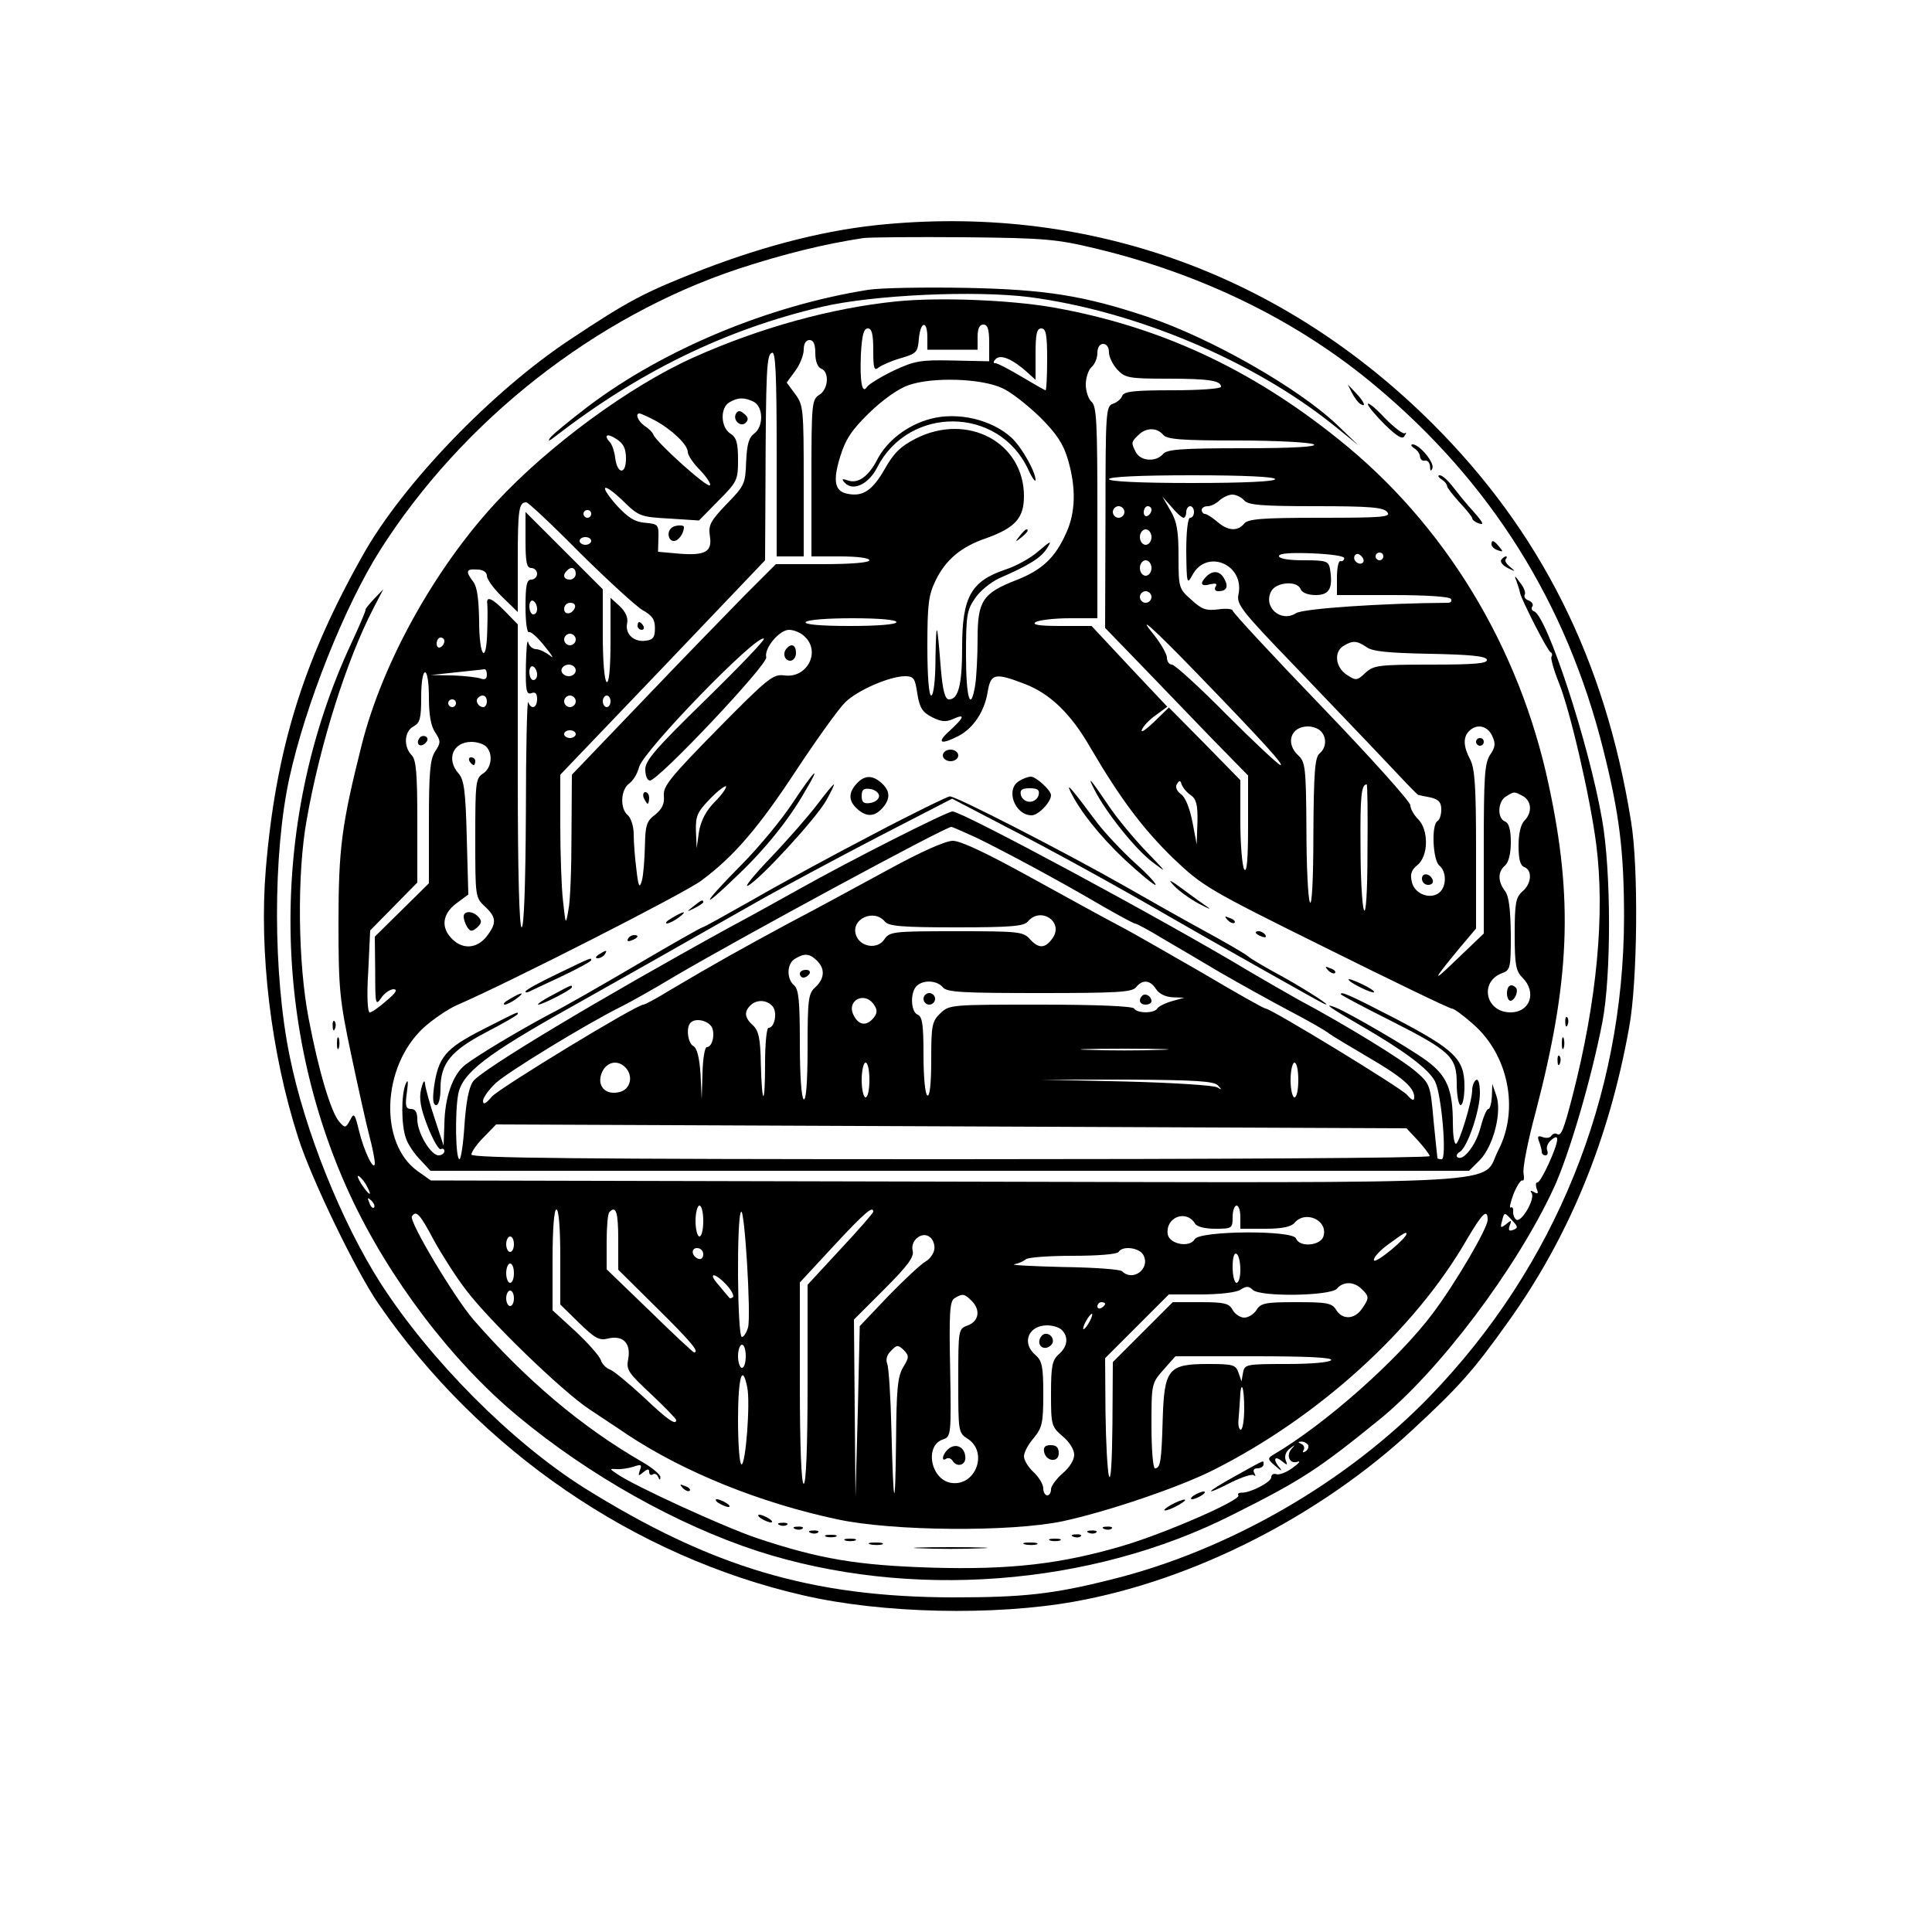 <?xml version="1.0" standalone="no"?>
<!DOCTYPE svg PUBLIC "-//W3C//DTD SVG 20010904//EN"
 "http://www.w3.org/TR/2001/REC-SVG-20010904/DTD/svg10.dtd">
<svg version="1.0" xmlns="http://www.w3.org/2000/svg"
 width="500pt" height="500pt" viewBox="0 0 500 500"
 preserveAspectRatio="xMidYMid meet">

<g transform="translate(0,500) scale(0.1,-0.1)"
fill="#000000" stroke="none">
<path d="M2295 4420 c-149 -13 -308 -53 -475 -117 -154 -60 -193 -81 -345
-182 -201 -133 -432 -373 -535 -556 -155 -274 -226 -504 -252 -813 -18 -214
13 -477 84 -697 33 -104 149 -345 208 -430 261 -379 662 -654 1100 -754 204
-47 493 -53 700 -16 308 55 635 221 876 445 122 113 158 154 247 279 157 219
261 471 313 761 22 117 25 417 5 535 -67 418 -234 750 -515 1030 -384 382
-879 563 -1411 515z m540 -63 c276 -66 525 -188 725 -356 298 -249 494 -561
589 -940 42 -167 54 -264 54 -436 -1 -465 -178 -902 -501 -1237 -216 -224
-523 -401 -827 -476 -151 -38 -228 -46 -410 -46 -365 1 -624 78 -954 284 -187
118 -398 330 -526 529 -101 158 -196 394 -235 586 -44 213 -44 526 -1 722 42
191 143 444 234 588 213 336 557 606 927 729 119 39 225 65 325 80 17 2 134 3
260 2 209 -2 240 -5 340 -29z"/>
<path d="M2247 4250 c-258 -41 -529 -154 -724 -301 -51 -39 -96 -76 -100 -83
-5 -8 -3 -8 8 0 220 171 445 281 696 340 133 31 396 43 538 25 273 -36 578
-164 787 -332 l63 -51 -53 51 c-100 96 -328 226 -492 281 -164 55 -265 71
-470 75 -107 2 -221 0 -253 -5z"/>
<path d="M2320 4220 c-168 -17 -353 -68 -525 -145 -165 -74 -375 -228 -512
-376 -159 -172 -294 -416 -347 -627 -52 -207 -60 -268 -60 -462 0 -170 3 -198
33 -340 18 -85 39 -180 47 -210 8 -30 14 -61 14 -70 -1 -25 -28 30 -41 84 -11
45 -13 47 -23 27 -12 -21 -13 -21 -28 -4 -21 24 -53 129 -79 266 -28 143 -31
375 -5 517 34 193 103 412 172 545 l26 50 -24 -25 c-13 -14 -23 -26 -22 -28 1
-2 -15 -40 -36 -85 -210 -449 -211 -984 -3 -1432 100 -214 262 -428 433 -570
184 -153 412 -281 620 -349 393 -127 863 -92 1230 94 178 89 222 118 376 243
157 126 358 393 455 602 40 87 97 281 126 430 23 120 23 391 -1 525 -34 196
-143 527 -176 538 -6 2 -8 8 -4 13 3 5 -2 12 -10 15 -9 3 -13 10 -10 15 3 5
-2 19 -12 31 -14 20 -16 20 -9 3 4 -11 8 -24 9 -30 5 -20 71 -150 79 -153 4
-2 5 -7 2 -12 -2 -4 6 -34 19 -66 29 -71 81 -295 97 -419 23 -179 2 -405 -61
-650 -23 -89 -30 -106 -40 -100 -5 3 -11 1 -15 -4 -3 -6 -13 -7 -22 -4 -13 5
-15 2 -10 -11 4 -10 7 -22 7 -27 0 -5 4 -9 10 -9 5 0 7 6 4 13 -3 8 2 20 11
27 11 9 15 9 15 1 0 -20 -42 -111 -51 -111 -5 0 -5 -7 -2 -17 5 -12 3 -14 -7
-8 -9 5 -11 4 -6 -3 9 -15 -25 -74 -39 -69 -5 3 -9 11 -9 20 1 9 -2 15 -6 12
-5 -3 -1 13 7 35 9 22 19 37 23 35 4 -2 5 6 3 18 -3 13 11 84 31 158 89 340
98 551 34 848 -76 357 -269 675 -545 895 -229 184 -467 293 -741 341 -112 19
-293 26 -402 15z m80 -93 l0 -32 65 0 65 0 0 33 c0 22 5 32 15 32 11 0 15 -12
15 -47 l0 -48 -93 2 c-85 2 -100 -1 -154 -26 -33 -16 -64 -35 -69 -42 -13 -21
-19 13 -16 85 3 49 7 66 18 66 10 0 14 -14 14 -56 0 -47 2 -55 14 -45 8 6 33
17 57 24 41 12 44 15 47 50 4 46 22 49 22 4z m310 -57 c0 -44 -2 -80 -4 -80
-2 0 -30 16 -62 35 -32 19 -62 35 -68 35 -6 0 -6 4 1 11 13 13 44 -1 81 -34
l22 -20 0 66 c0 53 3 67 15 67 12 0 15 -16 15 -80z m-600 16 c0 -21 6 -36 15
-40 22 -8 19 -54 -5 -68 -19 -12 -20 -24 -20 -215 l0 -203 75 0 c43 0 75 -4
75 -10 0 -6 -47 -10 -121 -10 l-121 0 -82 -82 c-44 -45 -163 -167 -263 -272
l-183 -191 -1 -155 c0 -85 -3 -173 -8 -195 -7 -40 -7 -40 -14 24 -4 35 -7 123
-7 195 l0 131 265 277 265 278 1 182 c1 315 3 351 17 355 9 4 12 -53 12 -261
l0 -266 35 0 35 0 0 195 c0 186 -1 197 -22 225 l-22 30 22 30 c12 16 22 41 22
55 0 16 6 25 15 25 10 0 15 -10 15 -34z m760 2 c0 -12 10 -32 22 -45 20 -21
30 -23 129 -23 108 0 139 -5 139 -21 0 -5 -56 -9 -125 -9 -101 0 -127 -3 -131
-15 -3 -8 -14 -17 -24 -20 -18 -6 -19 -23 -19 -293 l-1 -287 92 -95 c50 -52
133 -138 184 -191 l94 -96 0 -129 c0 -87 -3 -124 -10 -114 -5 8 -10 64 -10
123 l0 108 -92 94 -93 94 -38 -37 c-21 -20 -35 -30 -32 -21 3 9 19 26 36 38
l30 22 -98 104 -98 105 -80 0 c-55 0 -75 3 -65 10 8 5 48 10 88 10 l72 0 0
274 c0 231 -2 275 -15 286 -8 7 -15 27 -15 45 0 18 7 38 15 45 8 7 15 23 15
36 0 15 6 24 15 24 9 0 15 -9 15 -22z m-275 -93 c22 -10 65 -44 97 -75 43 -43
60 -69 72 -110 21 -72 20 -136 -5 -190 -28 -63 -62 -95 -128 -121 -88 -34
-101 -54 -101 -152 0 -45 -3 -99 -6 -119 -12 -74 -24 -36 -24 76 0 101 2 117
23 147 12 19 41 42 62 52 80 35 108 53 124 77 14 22 12 22 -21 -6 -20 -18 -58
-39 -86 -48 -89 -30 -112 -71 -112 -201 0 -98 -10 -135 -34 -135 -10 0 -16 21
-21 78 -10 127 -12 131 -14 30 0 -58 -5 -98 -11 -98 -6 0 -10 49 -10 127 0
108 3 133 21 170 26 54 66 88 131 110 75 27 98 52 98 109 0 139 -146 217 -280
149 -39 -20 -57 -37 -81 -80 -31 -54 -56 -71 -95 -63 -34 6 -39 33 -20 95 14
46 30 70 75 114 34 33 75 63 102 72 61 22 190 18 244 -8z m-644 -35 c25 -14
25 -64 1 -82 -14 -10 -19 -28 -21 -73 -2 -57 -4 -62 -51 -110 -41 -43 -47 -54
-43 -81 7 -42 -11 -52 -78 -47 l-56 5 1 36 c1 34 -1 36 -34 39 -27 2 -44 13
-73 44 -49 55 -38 64 16 12 40 -39 45 -41 119 -45 l77 -5 50 51 c49 49 51 54
51 106 0 44 -4 58 -20 68 -25 16 -27 67 -2 81 22 13 39 13 63 1z m-256 -48
c44 -24 85 -63 85 -82 0 -8 14 -29 32 -47 17 -18 29 -36 25 -39 -7 -7 -138
111 -146 131 -2 6 -12 16 -23 23 -17 12 -25 32 -13 32 3 0 21 -8 40 -18z
m1315 -37 c10 -12 45 -15 194 -15 99 0 188 -5 196 -10 10 -6 -51 -10 -181 -10
-162 0 -199 -3 -209 -15 -18 -21 -57 -19 -70 4 -13 25 -13 27 6 45 20 20 48
20 64 1z m-1390 -62 c0 -43 -23 -40 -28 3 -2 16 -8 33 -13 39 -18 19 -8 25 16
9 19 -12 25 -25 25 -51z m1680 -53 c0 -6 -78 -10 -215 -10 -137 0 -215 4 -215
10 0 6 78 10 215 10 137 0 215 -4 215 -10z m-80 -55 c10 -12 44 -15 185 -15
141 0 175 -3 185 -15 11 -13 -9 -15 -173 -15 -152 0 -187 -3 -197 -15 -17 -21
-43 -19 -70 5 -13 11 -27 20 -32 20 -4 0 -8 5 -8 10 0 6 7 10 16 10 8 0 22 7
30 15 9 8 24 15 33 15 10 0 24 -7 31 -15z m-157 -45 c4 0 7 7 7 15 0 8 5 15
10 15 6 0 10 -7 10 -15 0 -8 -4 -15 -10 -15 -6 0 -10 -36 -10 -87 1 -84 2 -87
16 -61 37 69 136 27 119 -51 -5 -25 8 -42 143 -182 81 -85 186 -194 233 -244
46 -49 86 -91 89 -92 3 -1 17 -4 33 -7 20 -5 27 -12 27 -31 0 -13 -4 -27 -10
-30 -16 -10 -12 -101 5 -115 19 -16 19 -54 0 -70 -23 -19 -64 -4 -71 27 -5 20
-2 31 14 44 29 23 30 91 2 119 -11 11 -20 27 -20 36 0 9 -103 124 -230 256
-126 131 -230 243 -230 248 0 4 -17 6 -37 3 -32 -4 -43 0 -70 25 -32 28 -33
31 -33 112 0 66 -4 90 -21 119 l-21 36 24 -27 c13 -16 27 -28 31 -28z m-1562
-91 c72 -71 145 -138 162 -148 25 -14 32 -24 32 -47 0 -23 -5 -30 -23 -32 -31
-5 -55 17 -49 45 3 14 -4 30 -19 44 l-24 22 0 -112 c0 -72 -4 -110 -10 -106
-6 4 -10 56 -10 123 l0 117 -100 100 -100 100 0 -73 c0 -57 3 -72 15 -72 8 0
15 -7 15 -15 0 -8 -7 -15 -15 -15 -12 0 -15 -15 -15 -71 0 -38 4 -68 9 -65 4
3 23 -14 41 -37 19 -23 25 -34 14 -24 -12 9 -28 17 -37 17 -8 0 -18 8 -20 18
-3 9 -5 -18 -6 -60 -1 -65 1 -76 14 -72 10 4 15 0 15 -15 0 -23 -15 -29 -23
-8 -3 6 -6 -122 -6 -285 -1 -192 -5 -298 -11 -298 -6 0 -10 137 -10 392 l0
392 -32 33 c-33 34 -50 42 -47 21 1 -7 1 -39 0 -70 -2 -91 -21 -69 -21 25 -1
56 -5 88 -15 101 -21 28 -19 34 10 32 15 0 25 -7 25 -16 0 -9 18 -34 40 -55
l40 -39 0 135 c0 131 3 149 22 149 5 0 68 -59 139 -131z m1409 106 c0 -8 -7
-15 -15 -15 -8 0 -15 7 -15 15 0 8 7 15 15 15 8 0 15 -7 15 -15z m70 6 c0 -6
-4 -13 -10 -16 -5 -3 -10 1 -10 9 0 9 5 16 10 16 6 0 10 -4 10 -9z m-1450 -11
c0 -5 -4 -10 -10 -10 -5 0 -10 5 -10 10 0 6 5 10 10 10 6 0 10 -4 10 -10z
m1450 -60 c0 -11 -7 -20 -15 -20 -8 0 -15 9 -15 20 0 11 7 20 15 20 8 0 15 -9
15 -20z m-1450 -10 c0 -5 -7 -10 -15 -10 -8 0 -15 5 -15 10 0 6 7 10 15 10 8
0 15 -4 15 -10z m1949 -45 c-1 -5 -5 -9 -10 -7 -5 1 -9 -18 -9 -43 l0 -45 144
0 c86 0 147 -4 151 -10 3 -5 0 -10 -7 -10 -170 -1 -377 -15 -394 -27 -39 -25
-86 16 -64 57 13 24 68 28 76 5 4 -9 19 -15 39 -15 36 0 45 18 37 68 -4 20
-10 22 -68 22 -39 0 -64 4 -64 11 0 7 30 9 85 7 49 -2 85 -7 84 -13z m48 -11
c-9 -9 -28 6 -21 18 4 6 10 6 17 -1 6 -6 8 -13 4 -17z m53 16 c0 -5 -4 -10
-10 -10 -5 0 -10 5 -10 10 0 6 5 10 10 10 6 0 10 -4 10 -10z m-600 -30 c0 -11
-7 -20 -15 -20 -8 0 -15 9 -15 20 0 11 7 20 15 20 8 0 15 -9 15 -20z m-1490
-15 c0 -8 -7 -15 -15 -15 -16 0 -20 12 -8 23 11 12 23 8 23 -8z m1490 -60 c0
-8 -7 -15 -15 -15 -8 0 -15 7 -15 15 0 8 7 15 15 15 8 0 15 -7 15 -15z m-1590
-31 c0 -8 -4 -14 -10 -14 -5 0 -10 9 -10 21 0 11 5 17 10 14 6 -3 10 -13 10
-21z m98 4 c-6 -18 -28 -21 -28 -4 0 9 7 16 16 16 9 0 14 -5 12 -12z m832 -38
c0 -6 -47 -10 -121 -10 -77 0 -118 4 -114 10 4 6 55 10 121 10 69 0 114 -4
114 -10z m780 -135 c177 -183 223 -235 214 -235 -5 0 -68 59 -139 130 -71 72
-135 130 -142 130 -7 0 -13 8 -13 18 0 9 -15 35 -32 57 -51 62 -4 20 112 -100z
m-1018 98 c43 -39 7 -109 -52 -101 -29 4 -42 -6 -173 -139 -123 -125 -141
-148 -139 -172 2 -21 -4 -34 -22 -49 -23 -17 -26 -28 -27 -83 -1 -35 -4 -75
-8 -89 -6 -20 -9 -15 -14 30 -4 30 -7 71 -7 91 0 20 -7 42 -15 49 -21 17 -19
66 3 82 10 7 22 26 26 43 11 42 307 347 323 332 3 -3 -65 -74 -151 -158 -129
-126 -156 -157 -156 -180 0 -16 5 -29 12 -29 22 0 306 301 301 319 -6 23 34
71 59 71 12 0 30 -7 40 -17z m-592 -8 c0 -8 -7 -15 -15 -15 -8 0 -15 7 -15 15
0 8 7 15 15 15 8 0 15 -7 15 -15z m-340 -4 c0 -6 -4 -13 -10 -16 -5 -3 -10 1
-10 9 0 9 5 16 10 16 6 0 10 -4 10 -9z m2387 -16 c15 -11 57 -15 163 -17 104
-2 145 -6 148 -15 3 -10 -30 -13 -144 -13 -137 0 -149 -2 -170 -21 -22 -21
-25 -21 -49 -5 -29 19 -34 60 -7 75 23 14 34 13 59 -4z m-2147 -71 c0 -8 -4
-14 -10 -14 -5 0 -10 9 -10 21 0 11 5 17 10 14 6 -3 10 -13 10 -21z m100 11
c0 -8 -8 -15 -18 -15 -10 0 -19 7 -19 15 0 8 9 15 19 15 10 0 18 -7 18 -15z
m-230 -11 c0 -11 -5 -14 -16 -10 -9 3 -41 7 -72 8 l-57 1 65 7 c36 4 68 7 73
8 4 1 7 -5 7 -14z m-150 -59 c0 -44 5 -74 16 -90 15 -23 15 -27 0 -50 -13 -20
-16 -54 -16 -182 l0 -159 -70 -69 -70 -69 1 -91 c0 -85 1 -89 16 -67 8 12 23
22 32 22 11 -1 5 -10 -19 -30 -19 -17 -38 -30 -43 -30 -6 0 -8 44 -4 106 l5
106 61 62 61 62 0 157 c0 128 -3 161 -15 173 -21 22 -19 61 5 74 17 9 20 21
20 75 0 37 4 65 10 65 6 0 10 -28 10 -65z m1264 10 c6 -37 13 -48 38 -61 24
-12 36 -13 54 -5 33 15 30 5 -8 -30 -35 -31 -25 -38 22 -14 39 20 68 64 76
114 8 48 18 51 96 21 65 -25 119 -76 170 -165 78 -133 136 -210 214 -286 77
-73 88 -80 395 -232 173 -86 320 -157 326 -157 6 0 30 -18 55 -40 92 -80 120
-221 66 -326 -48 -92 84 -85 -1430 -82 l-1333 3 -34 24 c-101 72 -93 271 15
371 24 22 64 49 87 59 134 58 590 290 632 322 85 63 149 138 248 289 53 80
109 158 125 173 32 31 113 66 153 67 24 0 27 -5 33 -45z m-1114 -20 c0 -8 -4
-15 -9 -15 -13 0 -22 16 -14 24 11 11 23 6 23 -9z m230 0 c0 -8 -7 -15 -15
-15 -8 0 -15 7 -15 15 0 8 7 15 15 15 8 0 15 -7 15 -15z m90 0 c0 -8 -4 -15
-10 -15 -5 0 -10 7 -10 15 0 8 5 15 10 15 6 0 10 -7 10 -15z m-400 -5 c0 -5
-4 -10 -10 -10 -5 0 -10 5 -10 10 0 6 5 10 10 10 6 0 10 -4 10 -10z m2238 -72
c16 -16 15 -43 -3 -58 -12 -10 -15 -47 -16 -209 0 -119 -4 -188 -9 -176 -5 11
-9 97 -9 191 -1 158 -3 172 -21 189 -34 31 -20 75 25 75 12 0 26 -5 33 -12z
m444 -13 c9 -19 8 -29 -6 -49 -14 -22 -16 -58 -16 -243 l0 -219 -67 -64 c-69
-67 -68 -61 4 26 l43 51 0 204 c0 161 -3 210 -15 233 -18 34 -19 58 -3 74 20
20 48 14 60 -13z m-2372 5 c0 -5 -7 -10 -15 -10 -8 0 -15 5 -15 10 0 6 7 10
15 10 8 0 15 -4 15 -10z m-232 -32 c19 -19 14 -56 -8 -70 -19 -12 -20 -24 -20
-167 0 -151 0 -154 25 -177 30 -28 31 -43 4 -78 -25 -31 -61 -34 -89 -6 -30
30 -25 65 11 92 l31 23 -4 147 c-3 120 -7 150 -21 166 -33 37 -15 82 33 82 14
0 31 -5 38 -12z m1824 -126 c14 -10 18 -25 17 -70 l-2 -57 -11 58 c-7 35 -18
64 -30 72 -11 8 -15 19 -10 26 6 10 9 10 12 -1 3 -8 13 -21 24 -28z m-1232
-17 c-23 -23 -36 -49 -41 -77 l-6 -43 -2 45 c-1 38 4 49 36 82 20 21 39 35 42
33 2 -3 -10 -21 -29 -40z m1689 -127 c0 -106 -4 -165 -9 -153 -5 11 -9 86 -9
166 -1 128 2 159 16 159 2 0 3 -78 2 -172z m402 142 c23 -13 25 -43 4 -64 -9
-9 -15 -33 -15 -64 0 -35 4 -52 15 -56 21 -8 19 -43 -5 -63 -17 -15 -20 -30
-20 -110 0 -80 3 -96 20 -113 38 -38 20 -90 -31 -90 -64 0 -81 78 -23 101 23
8 24 13 24 101 -1 66 -5 99 -15 112 -19 25 -19 50 0 66 9 8 15 30 15 60 0 33
-5 50 -15 54 -21 8 -19 53 3 65 21 13 20 13 43 1z m-2991 -1011 c15 -28 5 -23
-15 7 -9 15 -12 23 -6 20 6 -4 16 -16 21 -27z m18 -54 c-3 -3 -9 2 -12 12 -6
14 -5 15 5 6 7 -7 10 -15 7 -18z m852 -35 c0 -22 -4 -40 -10 -40 -5 0 -10 18
-10 40 0 22 5 40 10 40 6 0 10 -18 10 -40z m1390 10 l0 -30 64 0 c44 0 67 5
76 15 28 34 88 7 75 -35 -8 -24 -62 -29 -71 -5 -9 22 -250 20 -262 -2 -13 -23
-66 -13 -70 13 -6 44 48 65 71 27 5 -8 26 -13 52 -13 43 0 45 1 45 30 0 17 5
30 10 30 6 0 10 -13 10 -30z m-1760 -103 l0 -123 48 -47 c42 -41 53 -47 76
-41 38 9 59 -12 52 -52 -6 -29 -1 -36 59 -92 36 -34 65 -64 65 -67 0 -15 -23
1 -85 60 -39 36 -78 68 -87 71 -9 3 -20 14 -23 24 -3 10 -33 44 -65 74 l-60
55 0 130 c0 81 4 131 10 131 6 0 10 -48 10 -123z m150 45 l0 -78 100 -99 c87
-86 112 -115 96 -115 -2 0 -54 48 -115 108 l-111 107 0 71 c0 39 3 74 7 77 17
18 23 1 23 -71z m336 -227 c-4 -14 -11 -25 -16 -25 -12 0 -14 313 -2 324 9 10
26 -266 18 -299z m324 299 c0 -3 -38 -47 -85 -97 l-85 -92 0 -257 c0 -165 -4
-258 -10 -258 -6 0 -10 94 -10 261 l0 260 88 95 c79 85 102 105 102 88z
m-1137 -74 c21 -38 58 -96 82 -127 59 -79 249 -263 320 -310 31 -21 76 -50 99
-66 145 -96 341 -176 543 -219 144 -31 449 -33 583 -5 116 25 302 88 391 133
272 137 521 363 655 596 40 68 54 82 54 51 0 -22 -84 -165 -142 -242 -88 -118
-278 -287 -413 -366 -15 -9 -15 -12 7 -30 12 -11 17 -13 11 -5 -19 21 -16 35
4 19 15 -12 16 -12 10 3 -3 10 1 22 11 29 14 11 15 11 5 0 -16 -18 -5 -41 15
-34 9 3 4 -4 -13 -16 -16 -12 -36 -19 -42 -16 -7 2 -13 -1 -13 -8 0 -13 -55
-41 -77 -40 -7 0 -11 -3 -8 -7 7 -12 -182 -95 -294 -129 -164 -49 -297 -64
-501 -58 -190 6 -289 22 -453 77 -85 29 -317 135 -361 166 -19 13 -19 13 0 12
10 -1 30 2 43 6 20 7 23 6 17 -9 -5 -15 -4 -16 9 -5 11 9 15 9 15 1 0 -7 4
-10 9 -7 5 4 12 0 14 -6 4 -9 6 -9 6 -1 1 6 -20 24 -46 39 -158 91 -302 213
-438 369 -49 57 -167 254 -159 267 11 17 21 6 57 -62z m2791 51 c15 -16 15
-19 2 -24 -11 -4 -13 -1 -9 11 6 15 4 15 -9 4 -14 -11 -16 -10 -11 7 6 25 6
25 27 2z m-1496 -75 c-2 -11 -12 -25 -23 -31 -11 -6 -54 -46 -95 -88 l-75 -79
-5 -221 -6 -222 -2 230 -2 230 79 79 c60 60 77 83 73 99 -7 27 25 52 45 35 8
-6 13 -21 11 -32z m1222 41 c0 -12 -79 -77 -84 -69 -3 6 13 24 36 41 41 30 48
34 48 28z m-2310 -27 c0 -11 -4 -20 -10 -20 -5 0 -10 9 -10 20 0 11 5 20 10
20 6 0 10 -9 10 -20z m490 -26 c0 -9 -5 -14 -12 -12 -18 6 -21 28 -4 28 9 0
16 -7 16 -16z m1139 -2 c19 -35 -27 -70 -55 -42 -5 5 -74 10 -154 11 -80 2
-136 5 -125 7 11 2 24 8 30 13 5 5 60 9 121 9 65 0 115 4 119 10 10 17 54 11
64 -8z m251 -38 c0 -19 -4 -34 -10 -34 -5 0 -10 18 -10 41 0 24 4 38 10 34 6
-3 10 -22 10 -41z m-1880 -9 c0 -14 -4 -25 -10 -25 -5 0 -10 11 -10 25 0 14 5
25 10 25 6 0 10 -11 10 -25z m550 -30 c13 -14 20 -28 17 -32 -4 -3 -8 -4 -9
-2 -2 2 -14 16 -27 32 -31 34 -13 36 19 2z m1644 -11 c20 -19 20 -24 0 -52
-19 -27 -50 -28 -66 -2 -11 18 -24 20 -103 20 -79 0 -92 -2 -103 -20 -7 -11
-21 -20 -32 -20 -10 0 -24 9 -30 20 -9 17 -21 20 -83 20 l-72 0 -77 -77 -78
-78 -1 -160 c-1 -96 -4 -150 -9 -135 -4 14 -8 88 -9 165 l-1 140 82 82 83 83
82 0 c48 0 92 5 103 12 15 10 22 10 32 0 19 -19 202 -16 218 3 16 19 44 19 64
-1z m-2194 -24 c0 -11 -4 -20 -10 -20 -5 0 -10 9 -10 20 0 11 5 20 10 20 6 0
10 -9 10 -20z m1184 -6 c24 -23 20 -53 -9 -64 -25 -9 -25 -10 -25 -144 0 -132
0 -134 25 -150 52 -34 21 -121 -41 -114 -55 6 -73 97 -23 113 20 7 21 12 18
181 -3 147 -1 176 11 184 21 13 26 12 44 -6z m346 -8 c0 -3 -4 -8 -10 -11 -5
-3 -10 -1 -10 4 0 6 5 11 10 11 6 0 10 -2 10 -4z m-40 -46 c-6 -11 -13 -20
-16 -20 -2 0 0 9 6 20 6 11 13 20 16 20 2 0 0 -9 -6 -20z m-72 -22 c18 -18 15
-43 -8 -63 -17 -15 -20 -31 -20 -102 0 -81 1 -85 30 -110 17 -14 30 -34 30
-48 0 -14 -13 -34 -30 -48 -16 -14 -30 -33 -30 -41 0 -9 -4 -16 -10 -16 -5 0
-10 8 -10 18 0 10 -11 29 -25 42 -14 13 -25 31 -25 41 0 10 11 31 25 47 22 27
25 39 25 114 0 71 -3 86 -20 101 -37 31 -19 77 30 77 14 0 31 -5 38 -12z
m-818 -68 c0 -16 -4 -30 -10 -30 -5 0 -10 14 -10 30 0 17 5 30 10 30 6 0 10
-13 10 -30z m407 -29 c-14 -24 -17 -57 -18 -188 -2 -193 -7 -181 -12 27 -2 85
-7 162 -11 171 -4 10 -1 23 10 33 15 16 18 16 33 2 14 -15 14 -19 -2 -45z
m1108 19 c-4 -6 -53 -10 -115 -10 -105 0 -109 -1 -113 -22 l-4 -23 -8 23 c-7
20 -14 22 -79 22 -103 0 -113 -13 -117 -145 -3 -107 -6 -125 -20 -125 -5 0 -9
49 -9 110 0 108 0 110 31 145 l31 35 205 0 c133 0 202 -3 198 -10z m-1511 -71
c8 -40 -4 -199 -15 -199 -5 0 -9 52 -9 115 0 111 11 149 24 84z m1286 -54 c0
-30 -4 -55 -9 -55 -4 0 -7 10 -6 23 1 12 3 37 4 55 2 54 11 36 11 -23z m165
-94 c3 -5 0 -13 -6 -17 -7 -4 -9 -3 -5 4 3 5 0 13 -6 15 -9 4 -10 6 -1 6 6 1
14 -3 18 -8z"/>
<path d="M2408 3916 c-60 -16 -113 -57 -138 -106 -23 -44 -50 -63 -77 -53 -14
5 -16 3 -6 -7 21 -22 61 -3 83 40 82 161 315 159 391 -5 10 -22 19 -34 19 -27
0 21 -36 85 -62 109 -51 47 -139 68 -210 49z"/>
<path d="M2639 3613 c-13 -16 -12 -17 4 -4 16 13 21 21 13 21 -2 0 -10 -8 -17
-17z"/>
<path d="M1905 3930 c-10 -17 12 -37 25 -24 8 8 6 15 -4 23 -10 9 -16 9 -21 1z"/>
<path d="M1737 3633 c-12 -11 -7 -33 7 -33 12 0 26 20 26 36 0 7 -26 5 -33 -3z"/>
<path d="M3122 3508 c-18 -18 -14 -27 10 -20 14 3 19 2 14 -6 -4 -7 -1 -12 7
-12 21 0 27 11 16 31 -11 22 -30 24 -47 7z"/>
<path d="M3680 2726 c0 -9 7 -16 16 -16 9 0 14 5 12 12 -6 18 -28 21 -28 4z"/>
<path d="M1650 3380 c0 -5 5 -10 11 -10 5 0 7 5 4 10 -3 6 -8 10 -11 10 -2 0
-4 -4 -4 -10z"/>
<path d="M2037 3323 c-13 -12 -7 -33 8 -33 8 0 15 9 15 20 0 20 -11 26 -23 13z"/>
<path d="M1666 2935 c4 -8 8 -15 10 -15 2 0 4 7 4 15 0 8 -4 15 -10 15 -5 0
-7 -7 -4 -15z"/>
<path d="M1085 3089 c-10 -15 3 -25 16 -12 7 7 7 13 1 17 -6 3 -14 1 -17 -5z"/>
<path d="M2440 3045 c0 -8 9 -15 20 -15 11 0 20 7 20 15 0 8 -9 15 -20 15 -11
0 -20 -7 -20 -15z"/>
<path d="M2052 2923 c-28 -43 -89 -117 -137 -165 -100 -101 -105 -119 -8 -25
72 68 135 146 177 220 43 72 25 56 -32 -30z"/>
<path d="M2217 2972 c-22 -24 -21 -45 1 -65 24 -22 45 -21 65 1 22 24 21 45
-1 65 -24 22 -45 21 -65 -1z m58 -32 c0 -8 -10 -16 -22 -18 -18 -3 -23 2 -23
18 0 16 5 21 23 18 12 -2 22 -10 22 -18z"/>
<path d="M2638 2979 c-37 -21 -12 -89 32 -89 17 0 50 34 50 52 0 13 -39 48
-52 48 -7 0 -21 -5 -30 -11z m50 -36 c-2 -10 -12 -18 -23 -18 -11 0 -21 8 -23
18 -3 13 3 17 23 17 20 0 26 -4 23 -17z"/>
<path d="M2833 2955 c29 -57 104 -151 148 -185 41 -31 40 -30 -14 26 -31 32
-76 86 -98 119 -48 71 -57 81 -36 40z"/>
<path d="M2115 2918 c-22 -29 -76 -91 -120 -137 -44 -46 -71 -79 -59 -73 32
17 176 174 202 220 13 23 22 42 20 42 -2 0 -22 -24 -43 -52z"/>
<path d="M2770 2952 c25 -51 74 -113 140 -176 39 -36 75 -66 80 -66 5 0 -18
26 -53 57 -34 31 -78 78 -97 103 -68 91 -81 106 -70 82z"/>
<path d="M2260 2841 c-102 -53 -242 -129 -311 -169 -69 -39 -128 -72 -131 -72
-3 0 -79 -43 -169 -96 -90 -53 -193 -112 -229 -130 -84 -45 -182 -104 -215
-129 -33 -25 -54 -84 -55 -155 l-2 -55 -23 70 c-13 39 -24 79 -25 90 -1 12 -5
7 -10 -13 -6 -25 -2 -49 17 -98 14 -35 29 -61 34 -58 5 3 9 0 9 -5 0 -6 -7
-11 -15 -11 -20 0 -55 58 -55 93 0 18 -5 27 -16 27 -14 0 -16 8 -11 43 4 28 3
36 -3 22 -12 -28 -12 -108 1 -142 5 -15 22 -40 37 -55 l26 -28 1344 0 1344 0
28 28 c35 36 58 125 42 168 l-10 29 -1 -32 c-1 -18 -5 -33 -9 -33 -5 0 -14
-23 -21 -50 -12 -45 -46 -88 -60 -74 -3 3 0 9 7 13 20 12 52 107 52 152 0 24
-4 38 -10 34 -5 -3 -10 -15 -10 -26 0 -29 -34 -139 -42 -139 -5 0 -8 24 -8 53
0 87 -15 123 -68 162 -45 33 -198 122 -234 137 -38 15 -15 -1 65 -47 112 -65
175 -112 191 -144 17 -34 31 -201 17 -201 -6 0 -11 1 -11 3 0 1 -5 45 -10 97
-8 93 -10 96 -46 127 -34 30 -182 121 -304 186 -30 17 -86 49 -125 72 -219
132 -745 415 -770 415 -14 0 -267 -128 -395 -200 -52 -29 -133 -74 -180 -99
-335 -184 -647 -371 -666 -400 -11 -16 -18 -55 -22 -113 -3 -48 -9 -88 -13
-88 -10 0 -12 122 -3 169 11 55 74 103 294 226 73 41 270 152 495 280 61 34
195 106 299 160 l190 98 140 -73 c113 -58 281 -150 436 -240 78 -45 377 -214
385 -217 32 -14 -42 34 -105 69 -41 22 -82 46 -90 53 -8 7 -60 37 -115 67 -55
30 -149 83 -210 118 -159 90 -432 230 -447 229 -7 -1 -96 -44 -198 -98z m267
-9 c72 -35 212 -110 321 -174 45 -26 86 -48 89 -48 4 0 36 -17 72 -39 36 -21
104 -61 151 -89 47 -27 126 -71 175 -97 50 -26 97 -53 105 -60 8 -6 53 -33 99
-60 88 -51 121 -79 121 -104 0 -11 -5 -10 -19 6 -19 20 -352 223 -366 223 -4
0 -77 41 -163 92 -87 50 -184 106 -217 123 -33 17 -136 74 -229 125 -112 62
-180 94 -200 94 -19 0 -82 -28 -166 -74 -74 -40 -191 -104 -260 -140 -124 -67
-187 -102 -307 -173 -34 -21 -64 -37 -68 -37 -18 0 -373 -216 -392 -238 -16
-19 -23 -22 -23 -11 0 8 15 29 33 46 30 28 231 151 321 196 21 10 87 47 145
82 167 98 695 384 713 385 3 0 32 -13 65 -28z m-237 -217 c10 -12 44 -15 185
-15 141 0 175 3 185 15 33 40 94 -1 64 -43 -19 -27 -36 -28 -59 -2 -17 19 -31
20 -190 20 -166 0 -173 -1 -187 -22 -18 -26 -63 -19 -73 13 -13 41 47 68 75
34z m-176 -101 c22 -21 20 -47 -4 -69 -18 -16 -20 -31 -20 -157 0 -90 -4 -137
-10 -133 -6 4 -10 63 -10 144 0 111 -3 141 -15 151 -20 17 -19 57 3 69 24 15
38 13 56 -5z m326 -69 c10 -13 51 -15 250 -15 199 0 240 2 250 15 17 21 37 19
52 -5 8 -12 24 -20 43 -21 l30 -1 -32 -9 c-18 -5 -35 -14 -38 -19 -8 -13 -52
-13 -60 0 -4 6 -95 10 -242 10 -230 0 -236 0 -259 -22 -22 -21 -24 -31 -24
-121 0 -63 -4 -96 -10 -92 -6 3 -10 50 -10 105 0 78 -3 99 -15 104 -18 7 -20
57 -3 74 17 17 53 15 68 -3z m-177 -47 c8 -12 7 -21 -2 -32 -18 -22 -38 -20
-51 5 -22 40 29 66 53 27z m-263 -3 c12 -15 5 -55 -11 -55 -5 0 -9 -41 -9 -92
0 -112 -8 -113 -11 -1 -1 66 -6 86 -20 99 -22 20 -24 35 -7 52 16 16 43 15 58
-3z m-160 -50 c12 -15 5 -55 -11 -55 -5 0 -10 -30 -11 -67 l-2 -68 -3 65 c-3
43 -9 68 -19 73 -14 8 -19 48 -7 60 11 12 40 8 53 -8z m1163 -62 c-51 -2 -135
-2 -185 0 -51 1 -10 3 92 3 102 0 143 -2 93 -3z m-1385 -45 c22 -22 14 -57
-14 -64 -38 -10 -61 17 -46 51 12 27 40 33 60 13z m632 -33 c0 -25 -4 -45 -10
-45 -5 0 -10 20 -10 45 0 25 5 45 10 45 6 0 10 -20 10 -45z m1110 0 c0 -25 -4
-45 -10 -45 -5 0 -10 20 -10 45 0 25 5 45 10 45 6 0 10 -20 10 -45z m-208 -14
c11 -12 10 -12 -2 -5 -8 5 -114 12 -235 15 l-220 5 222 0 c176 -1 225 -4 235
-15z m518 -143 c16 -18 30 -36 30 -40 0 -5 -558 -8 -1240 -8 -959 0 -1240 3
-1240 12 0 7 14 27 32 45 l32 33 1178 -5 1178 -5 30 -32z"/>
<path d="M2070 2480 c0 -5 4 -10 9 -10 6 0 13 5 16 10 3 6 -1 10 -9 10 -9 0
-16 -4 -16 -10z"/>
<path d="M2390 2415 c0 -8 7 -15 15 -15 8 0 15 7 15 15 0 8 -7 15 -15 15 -8 0
-15 -7 -15 -15z"/>
<path d="M2956 2423 c-11 -11 -6 -23 9 -23 8 0 15 4 15 9 0 13 -16 22 -24 14z"/>
<path d="M3038 2708 c12 -13 41 -34 65 -47 23 -12 33 -16 23 -9 -10 7 -40 28
-65 47 -34 25 -40 27 -23 9z"/>
<path d="M1794 2654 c-18 -14 -18 -15 4 -4 12 6 22 13 22 15 0 8 -5 6 -26 -11z"/>
<path d="M1740 2625 c-14 -8 -20 -14 -14 -15 5 0 19 7 30 15 24 18 16 19 -16
0z"/>
<path d="M3177 2619 c7 -7 15 -10 18 -7 3 3 -2 9 -12 12 -14 6 -15 5 -6 -5z"/>
<path d="M3250 2586 c0 -2 7 -7 16 -10 8 -3 12 -2 9 4 -6 10 -25 14 -25 6z"/>
<path d="M1625 2570 c-3 -6 1 -7 9 -4 18 7 21 14 7 14 -6 0 -13 -4 -16 -10z"/>
<path d="M1550 2530 c-9 -6 -10 -10 -3 -10 6 0 15 5 18 10 8 12 4 12 -15 0z"/>
<path d="M1443 2480 c-46 -22 -83 -42 -83 -46 0 -3 3 -3 8 -1 4 2 42 20 85 40
42 20 77 39 77 42 0 7 4 9 -87 -35z"/>
<path d="M3437 2489 c7 -7 15 -10 18 -7 3 3 -2 9 -12 12 -14 6 -15 5 -6 -5z"/>
<path d="M3490 2465 c0 -7 61 -37 66 -33 2 3 -12 12 -31 21 -19 9 -35 15 -35
12z"/>
<path d="M1430 2425 c-25 -13 -41 -24 -37 -25 11 0 87 39 87 45 0 7 0 7 -50
-20z"/>
<path d="M1320 2415 c-14 -8 -20 -14 -14 -15 5 0 19 7 30 15 24 18 16 19 -16
0z"/>
<path d="M3470 2427 c0 -2 56 -32 124 -66 162 -82 176 -96 176 -166 0 -30 5
-55 10 -55 6 0 10 22 10 49 0 70 -25 94 -177 174 -122 63 -143 72 -143 64z"/>
<path d="M1248 2335 c-96 -49 -114 -71 -125 -150 -4 -31 -2 -45 6 -45 6 0 11
17 11 43 0 65 27 98 119 146 44 23 81 44 81 47 0 6 4 8 -92 -41z"/>
<path d="M3820 3080 c0 -5 5 -10 10 -10 6 0 10 5 10 10 0 6 -4 10 -10 10 -5 0
-10 -4 -10 -10z"/>
<path d="M1215 3030 c3 -5 8 -10 11 -10 2 0 4 5 4 10 0 6 -5 10 -11 10 -5 0
-7 -4 -4 -10z"/>
<path d="M1200 2628 c0 -7 4 -19 9 -27 8 -12 12 -13 25 -2 12 11 14 17 5 27
-14 17 -39 18 -39 2z"/>
<path d="M3900 2430 c0 -11 4 -20 9 -20 11 0 22 26 14 34 -12 12 -23 5 -23
-14z"/>
<path d="M3195 1179 c-78 -43 -82 -53 -6 -14 27 13 52 21 56 17 5 -4 5 -1 1 6
-4 7 -1 12 8 12 9 0 16 5 16 10 0 12 8 15 -75 -31z"/>
<path d="M1767 1149 c7 -7 15 -10 18 -7 3 3 -2 9 -12 12 -14 6 -15 5 -6 -5z"/>
<path d="M3090 1130 c-8 -5 -10 -10 -5 -10 6 0 17 5 25 10 8 5 11 10 5 10 -5
0 -17 -5 -25 -10z"/>
<path d="M1860 1110 c8 -5 20 -10 25 -10 6 0 3 5 -5 10 -8 5 -19 10 -25 10 -5
0 -3 -5 5 -10z"/>
<path d="M3030 1105 c-14 -8 -20 -14 -15 -14 6 0 21 6 35 14 14 8 21 14 15 14
-5 0 -21 -6 -35 -14z"/>
<path d="M1970 1070 c8 -5 20 -10 25 -10 6 0 3 5 -5 10 -8 5 -19 10 -25 10 -5
0 -3 -5 5 -10z"/>
<path d="M2018 1053 c7 -3 16 -2 19 1 4 3 -2 6 -13 5 -11 0 -14 -3 -6 -6z"/>
<path d="M2058 1043 c7 -3 16 -2 19 1 4 3 -2 6 -13 5 -11 0 -14 -3 -6 -6z"/>
<path d="M2858 1043 c7 -3 16 -2 19 1 4 3 -2 6 -13 5 -11 0 -14 -3 -6 -6z"/>
<path d="M2098 1033 c7 -3 16 -2 19 1 4 3 -2 6 -13 5 -11 0 -14 -3 -6 -6z"/>
<path d="M2818 1033 c7 -3 16 -2 19 1 4 3 -2 6 -13 5 -11 0 -14 -3 -6 -6z"/>
<path d="M2138 1023 c6 -2 18 -2 25 0 6 3 1 5 -13 5 -14 0 -19 -2 -12 -5z"/>
<path d="M2778 1023 c7 -3 16 -2 19 1 4 3 -2 6 -13 5 -11 0 -14 -3 -6 -6z"/>
<path d="M2188 1013 c6 -2 18 -2 25 0 6 3 1 5 -13 5 -14 0 -19 -2 -12 -5z"/>
<path d="M2718 1013 c6 -2 18 -2 25 0 6 3 1 5 -13 5 -14 0 -19 -2 -12 -5z"/>
<path d="M2253 1003 c9 -2 23 -2 30 0 6 3 -1 5 -18 5 -16 0 -22 -2 -12 -5z"/>
<path d="M2653 1003 c9 -2 23 -2 30 0 6 3 -1 5 -18 5 -16 0 -22 -2 -12 -5z"/>
<path d="M2383 993 c42 -2 112 -2 155 0 42 1 7 3 -78 3 -85 0 -120 -2 -77 -3z"/>
<path d="M2452 1248 c-14 -14 -16 -32 -3 -23 5 3 12 1 16 -5 12 -20 37 -11 33
12 -3 26 -28 34 -46 16z"/>
<path d="M2697 1544 c-14 -14 -7 -35 11 -32 9 2 17 10 17 17 0 16 -18 25 -28
15z"/>
<path d="M2702 1243 c5 -26 38 -29 38 -4 0 15 -6 21 -21 21 -14 0 -19 -5 -17
-17z"/>
<path d="M3499 3983 c6 -12 16 -25 21 -28 17 -11 11 5 -11 28 l-21 22 11 -22z"/>
<path d="M3540 3954 c0 -5 20 -29 44 -53 33 -32 46 -39 51 -29 5 7 5 10 1 7
-4 -4 -27 14 -52 39 -24 26 -44 42 -44 36z"/>
<path d="M3660 3840 c8 -5 15 -15 15 -22 1 -7 6 -12 13 -10 7 1 12 -6 13 -15
0 -12 2 -14 6 -5 6 15 -34 62 -51 62 -6 0 -4 -5 4 -10z"/>
<path d="M3730 3760 c8 -5 15 -13 15 -18 0 -4 15 -23 32 -42 18 -19 33 -38 33
-41 0 -4 7 -10 16 -13 18 -7 13 2 -26 45 -8 9 -26 31 -39 48 -13 17 -28 31
-35 31 -6 0 -4 -5 4 -10z"/>
<path d="M3860 3591 c0 -5 7 -12 16 -15 14 -5 15 -4 4 9 -14 17 -20 19 -20 6z"/>
<path d="M3885 3551 c-3 -6 5 -15 17 -21 21 -10 21 -10 6 3 -10 8 -15 17 -11
20 3 4 4 7 0 7 -3 0 -8 -4 -12 -9z"/>
<path d="M4051 2354 c0 -11 3 -14 6 -6 3 7 2 16 -1 19 -3 4 -6 -2 -5 -13z"/>
<path d="M861 2344 c0 -11 3 -14 6 -6 3 7 2 16 -1 19 -3 4 -6 -2 -5 -13z"/>
<path d="M872 2300 c0 -14 2 -19 5 -12 2 6 2 18 0 25 -3 6 -5 1 -5 -13z"/>
<path d="M4042 2300 c0 -14 2 -19 5 -12 2 6 2 18 0 25 -3 6 -5 1 -5 -13z"/>
<path d="M4031 2254 c0 -11 3 -14 6 -6 3 7 2 16 -1 19 -3 4 -6 -2 -5 -13z"/>
</g>
</svg>
